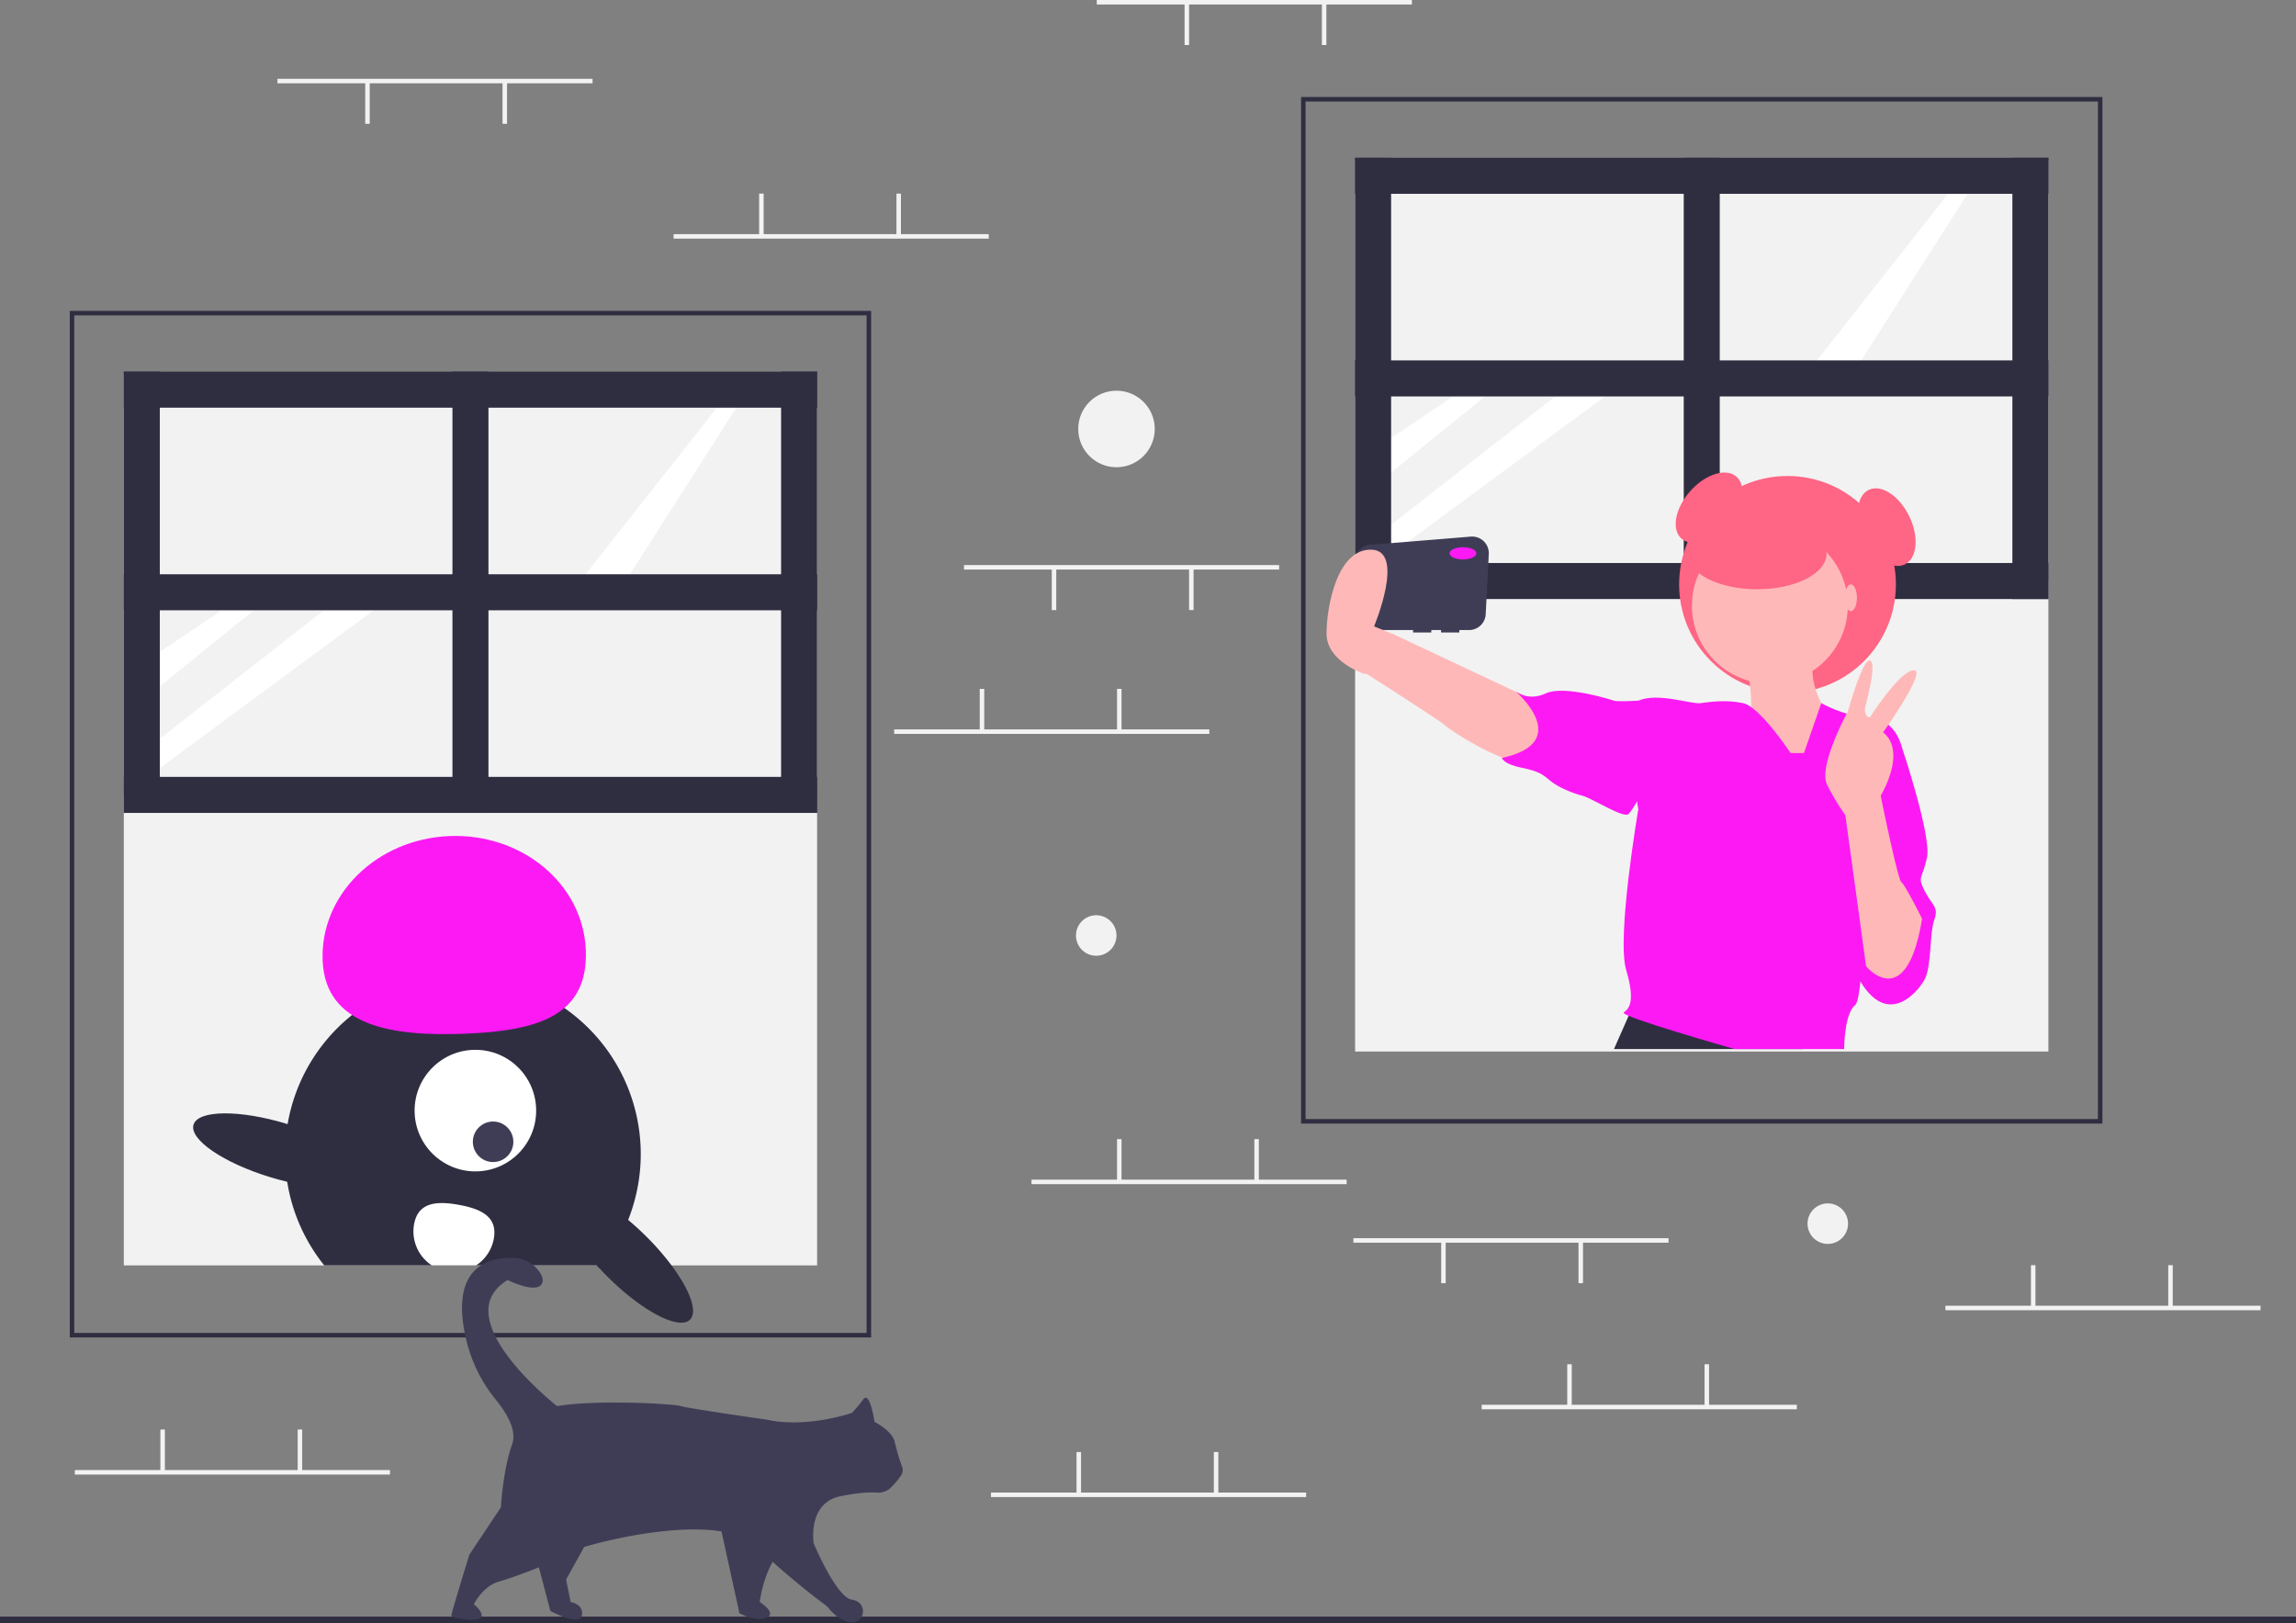 <svg xmlns="http://www.w3.org/2000/svg" id="f3c1e264-8f84-4af2-9302-889b00530a9c" data-name="Layer 1" viewBox="0 0 1020 721.092" class="injected-svg ClassicGrid__ImageFile-sc-td9pmq-4 fNAcXv grid_media" xmlns:xlink="http://www.w3.org/1999/xlink"><rect x="0" y="0" width="1020" height="721.092" fill="#808080" stroke="none"/><title>everyday_life</title><rect y="718.092" width="1020" height="3" fill="#2f2e41"></rect><path d="M477,683.546H121v-456H477Zm-354-2H475v-452H123Z" transform="translate(-90 -89.454)" fill="#2f2e41"></path><rect x="55" y="166.092" width="308" height="195" fill="#f2f2f2"></rect><rect x="55" y="353.092" width="308" height="209" fill="#f2f2f2"></rect><rect x="201" y="165.092" width="16" height="196" fill="#2f2e41"></rect><rect x="347" y="165.092" width="16" height="196" fill="#2f2e41"></rect><rect x="291" y="288.546" width="16" height="308" transform="translate(651.546 54.092) rotate(90)" fill="#2f2e41"></rect><polygon points="98.528 271.092 71 289.596 71 304.903 112.701 271.092 98.528 271.092" fill="#fff"></polygon><polygon points="143.882 271.092 71 328.147 71 341.187 165.992 271.092 143.882 271.092" fill="#fff"></polygon><rect x="55" y="165.092" width="16" height="196" fill="#2f2e41"></rect><polygon points="318.496 181.092 257 259.092 276 261.092 329 178.092 318.496 181.092" fill="#fff"></polygon><rect x="291" y="108.546" width="16" height="308" transform="translate(471.546 -125.908) rotate(90)" fill="#2f2e41"></rect><rect x="291" y="198.546" width="16" height="308" transform="translate(561.546 -35.908) rotate(90)" fill="#2f2e41"></rect><path d="M373.39,616.176a79.559,79.559,0,0,1-4.33,15.17,78.412,78.412,0,0,1-11.77,20.2c-.33.42-.67.83-1.01,1.23-.39-.41-.76-.82-1.12-1.23H234.05a79.164,79.164,0,0,1-14.12-26.85,78.375,78.375,0,0,1-3.26-24.49,79.004,79.004,0,1,1,156.72,15.97Z" transform="translate(-90 -89.454)" fill="#2f2e41"></path><circle cx="211.188" cy="493.329" r="27" fill="#fff"></circle><circle cx="219.064" cy="507.183" r="9" fill="#3f3d56"></circle><path d="M233.337,516.163c-1.188-29.247,24.019-54.019,56.301-55.331s59.415,21.335,60.603,50.582-21.252,35.892-53.534,37.203S234.525,545.41,233.337,516.163Z" transform="translate(-90 -89.454)" fill="#fd19f4"></path><path d="M396.53,675.646c-4.84,4.84-21.27-3.74-36.7-19.16-1.23-1.23-2.42-2.47-3.55-3.71-.39-.41-.76-.82-1.12-1.23-12.42-13.85-18.82-27.43-14.49-31.76,3.97-3.97,15.76,1.09,28.39,11.56,2.75,2.29,5.55,4.84,8.31,7.6a116.988,116.988,0,0,1,10.97,12.6C396.48,662.486,400.06,672.126,396.53,675.646Z" transform="translate(-90 -89.454)" fill="#2f2e41"></path><ellipse cx="213.767" cy="600.525" rx="12.4" ry="39.5" transform="translate(-512.97 540.963) rotate(-73.094)" fill="#2f2e41"></ellipse><path d="M309.38,639.656a17.903,17.903,0,0,1-7.91,11.89h-19.6a18.004,18.004,0,0,1-7.91-18.31c1.77-9.78,10.07-10.37,19.85-8.6S311.15,629.866,309.38,639.656Z" transform="translate(-90 -89.454)" fill="#fff"></path><path d="M324.5,771.046l5,15,5,19s13,7,14,2-5-6-5-6l-2-10,15-27Z" transform="translate(-90 -89.454)" fill="#3f3d56"></path><path d="M409.5,765.046l9,41s7,4,12,2-3-7-3-7,3-25,18-28S409.5,765.046,409.5,765.046Z" transform="translate(-90 -89.454)" fill="#3f3d56"></path><path d="M468.5,717.046s-20,7-38,3c0,0-35-5-38-6s-37-3-55,0c0,0-50-39-22-56,0,0,12,6,15,2,1.125-1.5.562-3.422-.58-5.238a14.521,14.521,0,0,0-11.833-6.571c-10.45-.391-29.175,3.364-20.676,37.529a66.445,66.445,0,0,0,13.075,25.709c4.553,5.614,9.264,13.384,7.014,19.571-4,11-5,28-5,28l-14,21s-8,26-8,27,10.879,3.121,13,1c2-2-3-6-3-6s4-8,11-10,26-9,29-12,67-21,85-4a339.492,339.492,0,0,0,32,27s5,7,11,7,7-9,0-10-17-25-17-25-3-18,12-21c8.269-1.654,13.195-1.788,15.951-1.576a8.228,8.228,0,0,0,6.106-2.013,35.187,35.187,0,0,0,4.769-5.667,3.985,3.985,0,0,0,.493-3.625A94.951,94.951,0,0,1,487.5,730.046c-1-5-9-9-9-9s-2-14-5-10A61.224,61.224,0,0,1,468.5,717.046Z" transform="translate(-90 -89.454)" fill="#3f3d56"></path><path d="M1024,588.546H668v-456h356Zm-354-2h352v-452H670Z" transform="translate(-90 -89.454)" fill="#2f2e41"></path><rect x="602" y="71.092" width="308" height="195" fill="#f2f2f2"></rect><rect x="602" y="258.092" width="308" height="209" fill="#f2f2f2"></rect><rect x="748" y="70.092" width="16" height="196" fill="#2f2e41"></rect><rect x="894" y="70.092" width="16" height="196" fill="#2f2e41"></rect><rect x="838" y="193.546" width="16" height="308" transform="translate(1103.546 -587.908) rotate(90)" fill="#2f2e41"></rect><polygon points="645.528 176.092 618 194.596 618 209.903 659.701 176.092 645.528 176.092" fill="#fff"></polygon><polygon points="690.882 176.092 618 233.147 618 246.187 712.992 176.092 690.882 176.092" fill="#fff"></polygon><rect x="602" y="70.092" width="16" height="196" fill="#2f2e41"></rect><polygon points="865.496 86.092 804 164.092 823 166.092 876 83.092 865.496 86.092" fill="#fff"></polygon><rect x="838" y="13.546" width="16" height="308" transform="translate(923.546 -767.908) rotate(90)" fill="#2f2e41"></rect><rect x="838" y="103.546" width="16" height="308" transform="translate(1013.546 -677.908) rotate(90)" fill="#2f2e41"></rect><ellipse cx="849.211" cy="314.953" rx="18.395" ry="11.091" transform="translate(-40.778 650.2) rotate(-48.312)" fill="#ff6584"></ellipse><circle cx="794.106" cy="259.583" r="48.151" fill="#ff6584"></circle><path d="M743.394,327.816l-44.756,3.662A7.406,7.406,0,0,0,691.856,338.323l-1.671,23.061a7.405,7.405,0,0,0,7.386,7.941h20.172v1.082h8.115v-1.082H730.186v1.082h8.115v-1.082h4.326a7.406,7.406,0,0,0,7.396-7.026l1.37-26.723A7.405,7.405,0,0,0,743.394,327.816Z" transform="translate(-90 -89.454)" fill="#3f3d56"></path><path d="M771.845,400.704l-63.299-29.756L697.184,388.802s32.914,21.012,34.625,22.723c2.435,2.435,28.674,19.477,38.953,16.772S776.173,403.409,771.845,400.704Z" transform="translate(-90 -89.454)" fill="#ffb8b8"></path><polygon points="725.126 447.588 717.011 465.982 801.02 465.982 794.918 446.506 725.126 447.588" fill="#2f2e41"></polygon><path d="M866.523,387.72s3.246,17.854,0,20.018S888.164,436.412,888.164,436.412l10.279-9.197,3.246-21.1s-9.738-13.526-5.41-25.428S866.523,387.72,866.523,387.72Z" transform="translate(-90 -89.454)" fill="#ffb8b8"></path><circle cx="786.262" cy="269.051" r="34.625" fill="#ffb8b8"></circle><path d="M885.459,423.968s-13.526-20.559-21.1-22.182-14.608-.541-18.936,0-18.936-4.869-27.592-1.082,0,48.151,0,48.151-9.738,56.807-5.41,71.415,1.082,17.313-1.082,18.936,49.233,16.231,49.233,16.231h48.692s0-15.69,4.869-19.477,4.328-83.858,4.328-83.858l16.231-31.379s-2.705-11.902-14.067-12.443-21.503-6.506-21.503-6.506l-7.712,22.195Z" transform="translate(-90 -89.454)" fill="#fd19f4"></path><path d="M822.701,403.409l-4.869-2.705s-9.197.541-10.82,0-22.182-7.033-30.297-3.246-13.526-1.082-13.526-1.082,26.51,22.723-5.951,29.756c0,0,.541,2.705,8.656,4.328s9.738,3.246,12.984,5.951,9.738,5.41,14.067,6.492,18.395,10.279,20.559,8.115,5.951-9.738,5.951-9.738Z" transform="translate(-90 -89.454)" fill="#fd19f4"></path><path d="M924.412,414.771l10.279,5.951s13.526,40.036,11.361,49.774-4.328,8.115-1.082,14.608,6.492,7.033,4.328,12.984-1.082,20.559-4.328,26.51-18.936,24.887-32.461-7.033S924.412,414.771,924.412,414.771Z" transform="translate(-90 -89.454)" fill="#fd19f4"></path><path d="M943.889,497.547s-7.574-15.149-9.197-16.231-9.197-38.412-9.197-38.412,11.902-19.477,1.082-28.133c0,0,20.018-28.133,13.526-27.592s-19.477,21.1-19.477,21.1-2.976-.812-1.894-5.14,5.14-19.747,1.894-20.288-9.738,22.723-9.738,22.723-13.255,24.075-9.197,32.461a104.536,104.536,0,0,0,8.115,13.526l9.197,67.087S936.856,540.288,943.889,497.547Z" transform="translate(-90 -89.454)" fill="#ffb8b8"></path><ellipse cx="649.924" cy="245.787" rx="5.951" ry="2.705" fill="#fd19f4"></ellipse><path d="M703.676,388.802H696.102s-16.772-5.41-16.772-17.854,4.869-37.871,20.018-37.33,1.082,34.084,1.082,34.084l9.17,3.742.027,11.406Z" transform="translate(-90 -89.454)" fill="#ffb8b8"></path><ellipse cx="780.581" cy="246.057" rx="30.838" ry="15.69" fill="#ff6584"></ellipse><ellipse cx="822.239" cy="265.534" rx="2.705" ry="5.951" fill="#ffb8b8"></ellipse><ellipse cx="928.199" cy="323.609" rx="11.091" ry="18.395" transform="translate(-138.118 348.525) rotate(-25.902)" fill="#ff6584"></ellipse><rect x="601.249" y="550" width="140" height="2" fill="#f2f2f2"></rect><rect x="701.249" y="551.5" width="2" height="18.5" fill="#f2f2f2"></rect><rect x="640.249" y="551.5" width="2" height="18.5" fill="#f2f2f2"></rect><rect x="487.248" width="140" height="2" fill="#f2f2f2"></rect><rect x="587.249" y="1.5" width="2" height="18.5" fill="#f2f2f2"></rect><rect x="526.249" y="1.5" width="2" height="18.5" fill="#f2f2f2"></rect><rect x="428.248" y="251" width="140" height="2" fill="#f2f2f2"></rect><rect x="528.249" y="252.5" width="2" height="18.5" fill="#f2f2f2"></rect><rect x="467.248" y="252.5" width="2" height="18.5" fill="#f2f2f2"></rect><rect x="123.249" y="35" width="140" height="2" fill="#f2f2f2"></rect><rect x="223.249" y="36.5" width="2" height="18.5" fill="#f2f2f2"></rect><rect x="162.249" y="36.5" width="2" height="18.5" fill="#f2f2f2"></rect><rect x="658.249" y="624" width="140" height="2" fill="#f2f2f2"></rect><rect x="696.249" y="606" width="2" height="18.5" fill="#f2f2f2"></rect><rect x="757.249" y="606" width="2" height="18.5" fill="#f2f2f2"></rect><rect x="440.248" y="663" width="140" height="2" fill="#f2f2f2"></rect><rect x="478.248" y="645" width="2" height="18.5" fill="#f2f2f2"></rect><rect x="539.249" y="645" width="2" height="18.5" fill="#f2f2f2"></rect><rect x="458.248" y="524" width="140" height="2" fill="#f2f2f2"></rect><rect x="496.248" y="506" width="2" height="18.5" fill="#f2f2f2"></rect><rect x="557.249" y="506" width="2" height="18.5" fill="#f2f2f2"></rect><rect x="397.248" y="324" width="140" height="2" fill="#f2f2f2"></rect><rect x="435.248" y="306" width="2" height="18.5" fill="#f2f2f2"></rect><rect x="496.248" y="306" width="2" height="18.5" fill="#f2f2f2"></rect><rect x="299.248" y="104" width="140" height="2" fill="#f2f2f2"></rect><rect x="337.248" y="86" width="2" height="18.5" fill="#f2f2f2"></rect><rect x="398.248" y="86" width="2" height="18.5" fill="#f2f2f2"></rect><rect x="33.248" y="653" width="140" height="2" fill="#f2f2f2"></rect><rect x="71.249" y="635" width="2" height="18.5" fill="#f2f2f2"></rect><rect x="132.249" y="635" width="2" height="18.5" fill="#f2f2f2"></rect><rect x="864.249" y="580" width="140" height="2" fill="#f2f2f2"></rect><rect x="902.249" y="562" width="2" height="18.5" fill="#f2f2f2"></rect><rect x="963.249" y="562" width="2" height="18.5" fill="#f2f2f2"></rect><circle cx="487" cy="415.546" r="9" fill="#f2f2f2"></circle><circle cx="812" cy="543.546" r="9" fill="#f2f2f2"></circle><circle cx="496" cy="190.546" r="17" fill="#f2f2f2"></circle></svg>